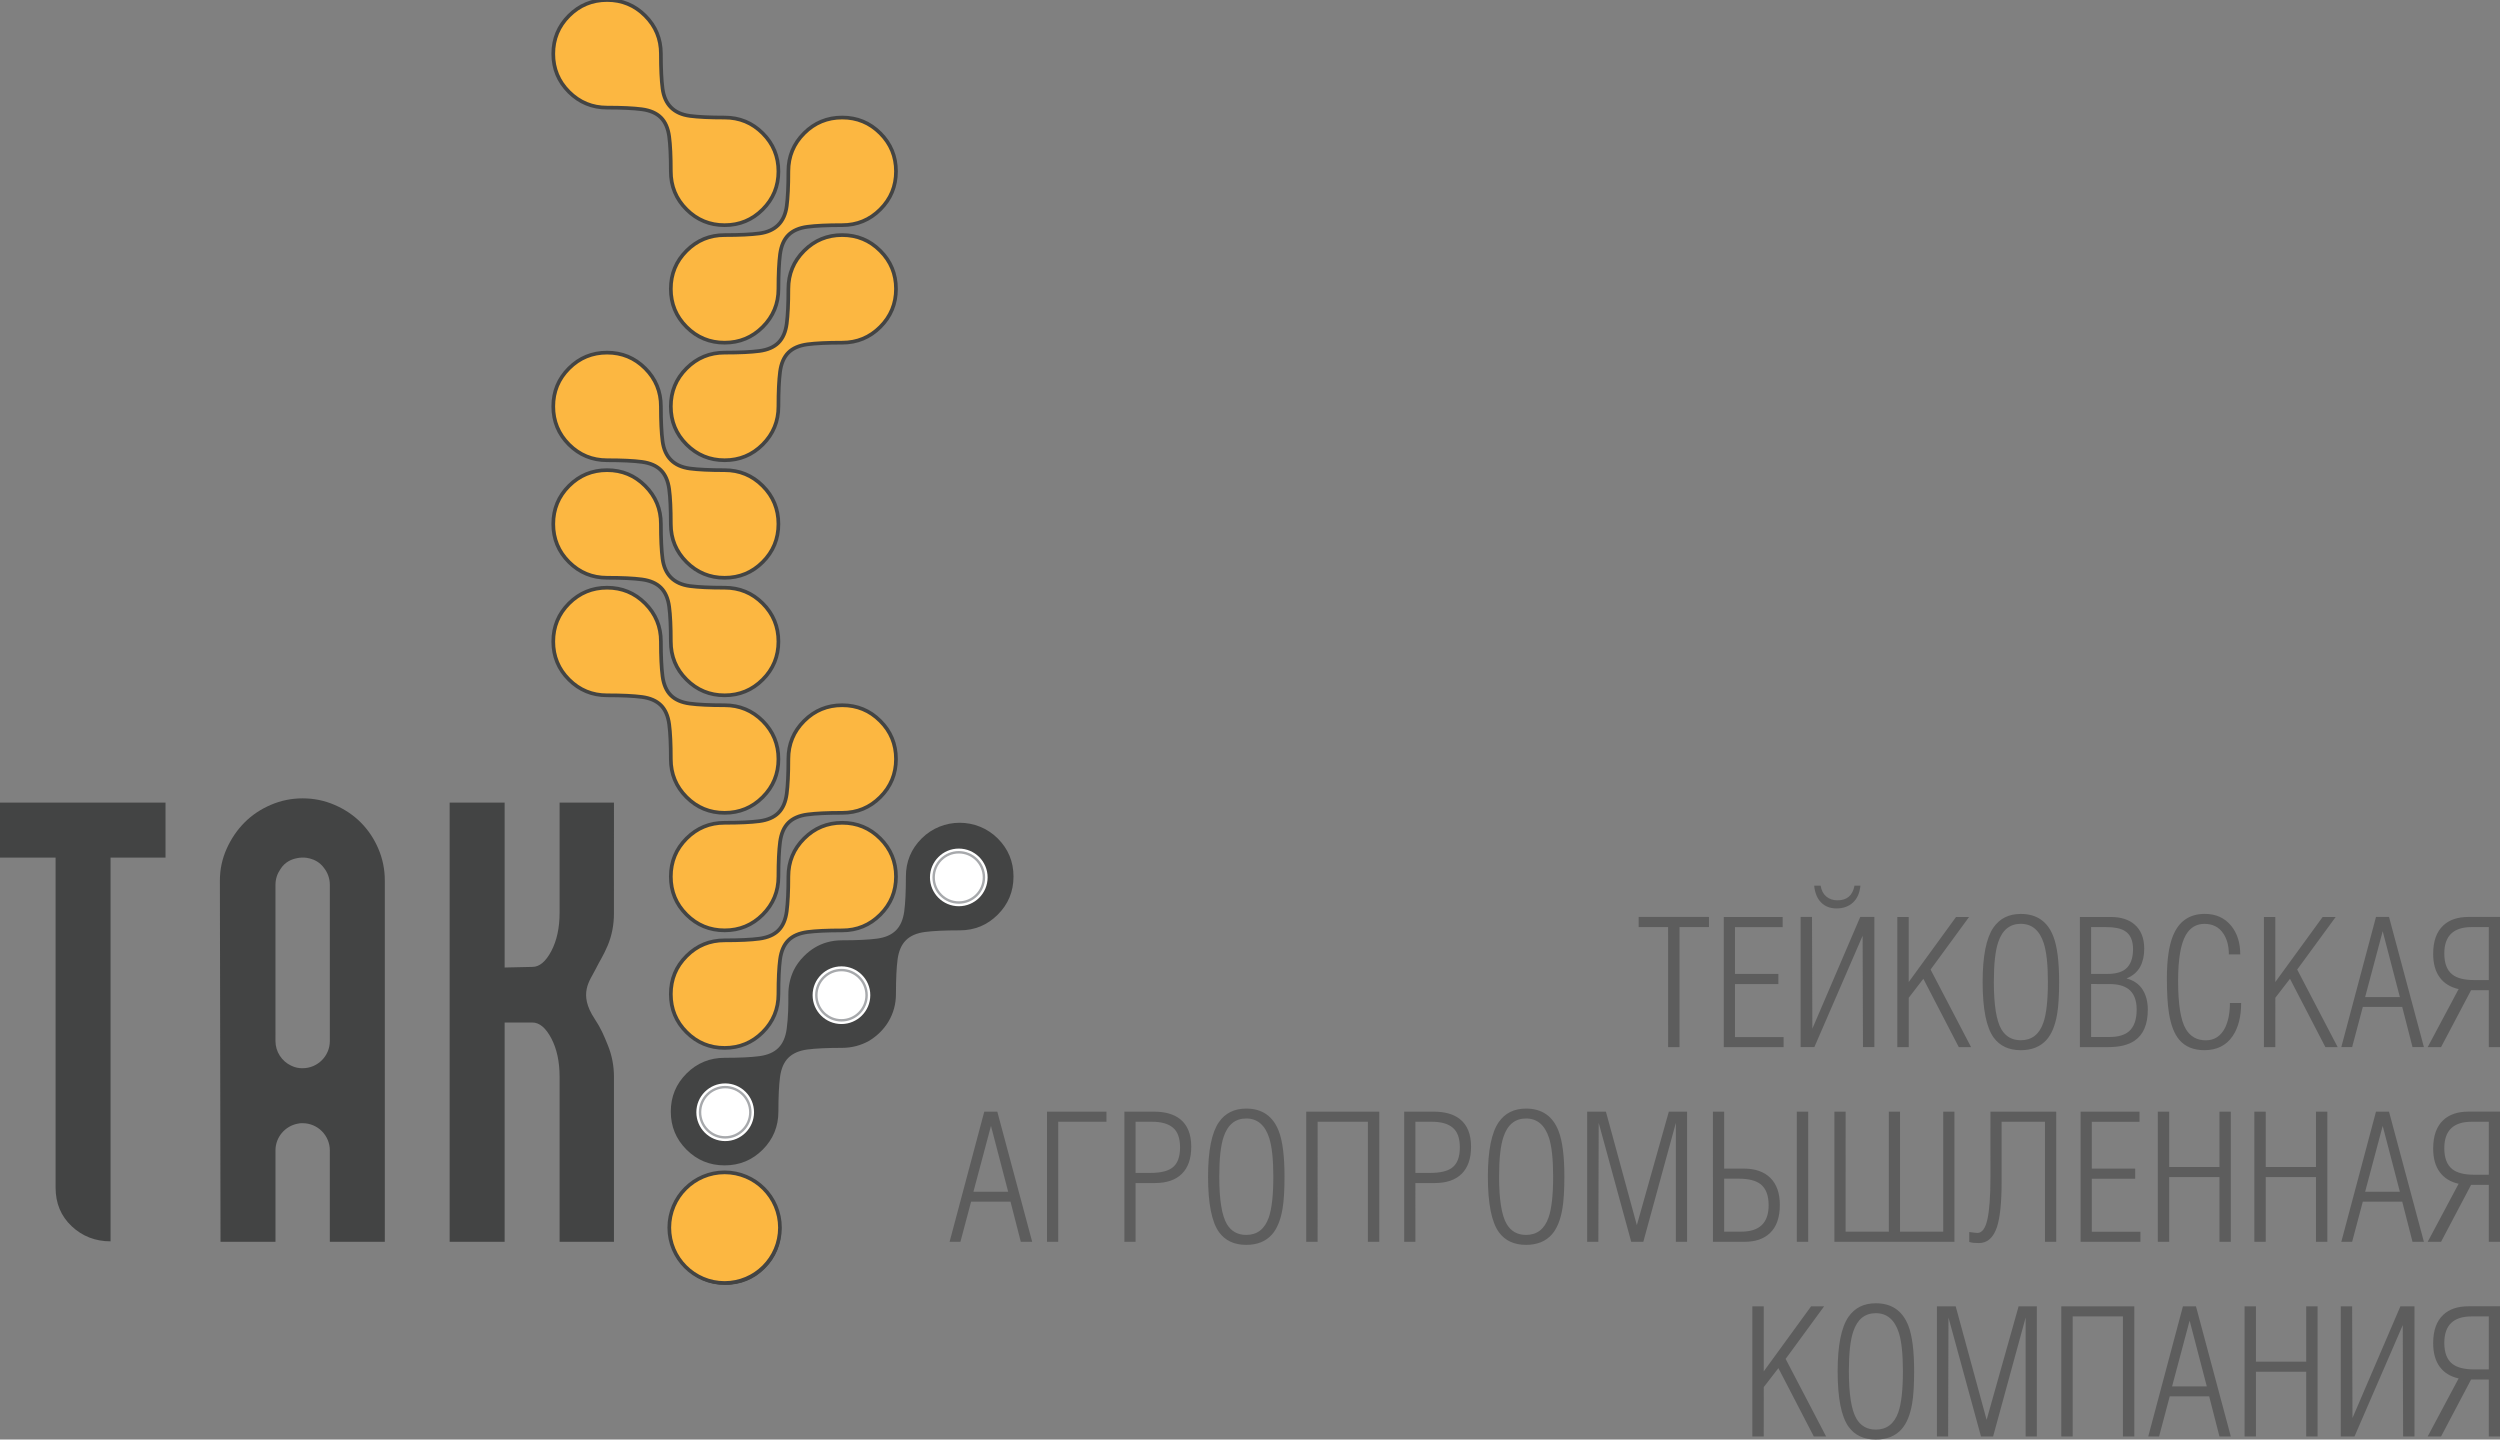 <?xml version="1.0" encoding="utf-8"?>
<!-- Generator: Adobe Illustrator 16.0.0, SVG Export Plug-In . SVG Version: 6.00 Build 0)  -->
<!DOCTYPE svg PUBLIC "-//W3C//DTD SVG 1.1//EN" "http://www.w3.org/Graphics/SVG/1.1/DTD/svg11.dtd">
<svg version="1.1" id="Layer_1" xmlns="http://www.w3.org/2000/svg" xmlns:xlink="http://www.w3.org/1999/xlink" x="0px" y="0px"
	 width="169.46px" height="97.578px" viewBox="0 0 169.46 97.578" enable-background="new 0 0 169.46 97.578" xml:space="preserve">
<rect x="0" y="0" width="169.46" height="97.578" fill="#808080" stroke="none"/>
<path fill="#5D5D5D" d="M113.07,62.842h-1.996v-0.688h4.766v0.688h-1.996v8.135h-0.772L113.07,62.842L113.07,62.842z M120.9,70.977
	h-4.056v-8.821h3.993v0.688h-3.233v3.173h2.94v0.688h-2.94v3.59h3.296V70.977L120.9,70.977z M126.095,62.154l-3.246,7.572
	l-0.025-7.572h-0.771v8.822h0.932l3.271-7.547l0.024,7.547h0.772v-8.822H126.095L126.095,62.154z M122.972,60.035h0.439
	c0.049,0.318,0.178,0.564,0.381,0.734c0.203,0.172,0.457,0.258,0.76,0.258c0.646,0,1.029-0.33,1.152-0.992h0.403
	c-0.049,0.498-0.219,0.881-0.509,1.146c-0.29,0.264-0.66,0.397-1.109,0.397c-0.433,0-0.781-0.136-1.048-0.405
	C123.177,60.905,123.021,60.525,122.972,60.035L122.972,60.035z M129.38,70.977h-0.772v-8.821h0.772v4.411l3.209-4.411h0.883
	l-2.609,3.565l2.744,5.256h-0.833l-2.401-4.631l-0.992,1.287V70.977L129.38,70.977z M136.977,71.186
	c-0.81,0-1.421-0.285-1.838-0.856c-0.498-0.687-0.748-1.944-0.748-3.774c0-1.746,0.245-2.978,0.735-3.688
	c0.426-0.612,1.041-0.918,1.851-0.918c1.078,0,1.813,0.506,2.205,1.52c0.262,0.67,0.394,1.699,0.394,3.088
	c0,0.932-0.046,1.662-0.137,2.192c-0.13,0.76-0.367,1.336-0.71,1.728C138.312,70.949,137.728,71.186,136.977,71.186L136.977,71.186z
	 M136.977,70.512c0.743,0,1.254-0.396,1.53-1.188c0.205-0.59,0.308-1.512,0.308-2.77c0-1.169-0.095-2.043-0.282-2.623
	c-0.285-0.873-0.805-1.311-1.556-1.311c-0.743,0-1.254,0.416-1.532,1.25c-0.195,0.579-0.294,1.474-0.294,2.684
	c0,1.567,0.173,2.643,0.515,3.223C135.958,70.268,136.396,70.512,136.977,70.512L136.977,70.512z M141.744,62.842v3.174h1.09
	c0.539,0,0.942-0.104,1.213-0.307c0.358-0.27,0.539-0.729,0.539-1.373c0-0.596-0.188-1.009-0.563-1.236
	c-0.278-0.172-0.698-0.258-1.263-0.258H141.744L141.744,62.842z M141.744,66.701v3.59h1.25c0.58,0,1.016-0.127,1.311-0.379
	c0.352-0.303,0.527-0.797,0.527-1.482c0-0.662-0.197-1.133-0.588-1.41c-0.304-0.213-0.721-0.317-1.25-0.317L141.744,66.701
	L141.744,66.701z M142.908,70.977h-1.925v-8.821h2.082c0.688,0,1.228,0.168,1.617,0.504c0.44,0.375,0.662,0.926,0.662,1.653
	c0,0.474-0.091,0.877-0.271,1.213c-0.203,0.367-0.514,0.634-0.931,0.795c0.489,0.132,0.854,0.384,1.091,0.755
	c0.236,0.372,0.354,0.827,0.354,1.366c0,0.996-0.301,1.699-0.906,2.107C144.259,70.834,143.667,70.977,142.908,70.977
	L142.908,70.977z M151.153,67.986h0.761c0,0.933-0.192,1.68-0.576,2.244c-0.434,0.637-1.07,0.955-1.912,0.955
	c-0.734,0-1.303-0.232-1.703-0.699c-0.334-0.392-0.566-0.983-0.697-1.775c-0.1-0.597-0.146-1.393-0.146-2.391
	c0-1.241,0.135-2.196,0.404-2.866c0.399-1.005,1.123-1.507,2.168-1.507c0.752,0,1.348,0.27,1.789,0.809
	c0.408,0.506,0.612,1.15,0.612,1.936h-0.772c0-0.571-0.125-1.045-0.379-1.42c-0.295-0.434-0.719-0.649-1.275-0.649
	c-0.555,0-0.979,0.257-1.272,0.771c-0.343,0.605-0.515,1.639-0.515,3.101c0,1.586,0.176,2.672,0.525,3.26
	c0.303,0.506,0.752,0.761,1.35,0.761c0.588,0,1.023-0.285,1.313-0.857C151.042,69.213,151.153,68.658,151.153,67.986L151.153,67.986
	z M154.229,70.977h-0.771v-8.821h0.771v4.411l3.21-4.411h0.883l-2.609,3.565l2.744,5.256h-0.834l-2.399-4.631l-0.993,1.287
	L154.229,70.977L154.229,70.977z M160.319,67.583h2.353l-1.164-4.46L160.319,67.583L160.319,67.583z M161.054,62.154h0.883
	l2.365,8.822h-0.773l-0.697-2.721h-2.672l-0.723,2.721h-0.734L161.054,62.154L161.054,62.154z M169.46,70.977h-0.76v-3.858H167.5
	l-2.035,3.858h-0.906l2.096-3.933c-0.555-0.122-0.982-0.386-1.279-0.79c-0.299-0.404-0.446-0.938-0.446-1.599
	c0-0.858,0.228-1.499,0.687-1.925c0.407-0.383,0.975-0.576,1.702-0.576h2.146v8.822H169.46z M168.701,66.432v-3.59h-1.166
	c-1.232,0-1.85,0.596-1.85,1.788c0,0.661,0.179,1.136,0.539,1.422c0.318,0.253,0.813,0.38,1.482,0.38H168.701L168.701,66.432z
	 M65.983,80.779h2.353l-1.164-4.461L65.983,80.779L65.983,80.779z M66.718,75.352h0.883l2.365,8.822h-0.772l-0.698-2.721h-2.671
	l-0.723,2.721h-0.735L66.718,75.352L66.718,75.352z M75,75.352h-4.03v8.822h0.76v-8.137H75V75.352L75,75.352z M76.974,84.174h-0.759
	v-8.822h1.997c0.76,0,1.352,0.168,1.776,0.502c0.507,0.4,0.76,1.025,0.76,1.875c0,0.802-0.21,1.412-0.631,1.832
	c-0.421,0.42-1.031,0.631-1.832,0.631h-1.311V84.174L76.974,84.174z M76.974,76.037v3.468h0.993c0.678,0,1.172-0.114,1.483-0.343
	c0.359-0.262,0.539-0.723,0.539-1.385c0-0.621-0.159-1.066-0.478-1.336c-0.318-0.271-0.792-0.404-1.421-0.404H76.974L76.974,76.037z
	 M84.473,84.382c-0.809,0-1.421-0.286-1.838-0.856c-0.498-0.688-0.748-1.944-0.748-3.774c0-1.748,0.245-2.978,0.735-3.688
	c0.425-0.612,1.042-0.92,1.85-0.92c1.078,0,1.813,0.508,2.206,1.521c0.261,0.67,0.392,1.698,0.392,3.088
	c0,0.933-0.045,1.662-0.135,2.192c-0.13,0.761-0.367,1.336-0.71,1.729C85.809,84.145,85.224,84.382,84.473,84.382L84.473,84.382z
	 M84.473,83.708c0.744,0,1.255-0.396,1.532-1.188c0.203-0.588,0.306-1.511,0.306-2.77c0-1.168-0.095-2.042-0.282-2.622
	c-0.285-0.874-0.804-1.312-1.556-1.312c-0.743,0-1.254,0.418-1.532,1.25c-0.196,0.58-0.294,1.475-0.294,2.684
	c0,1.568,0.172,2.643,0.515,3.223C83.456,83.463,83.893,83.708,84.473,83.708L84.473,83.708z M89.313,84.174h-0.772v-8.822h4.951
	v8.822H92.72v-8.137h-3.406L89.313,84.174L89.313,84.174z M95.941,84.174h-0.76v-8.822h1.997c0.76,0,1.353,0.168,1.776,0.502
	c0.506,0.4,0.76,1.025,0.76,1.875c0,0.802-0.211,1.412-0.631,1.832c-0.422,0.42-1.03,0.631-1.832,0.631H95.94L95.941,84.174
	L95.941,84.174z M95.941,76.037v3.468h0.993c0.678,0,1.172-0.114,1.481-0.343c0.359-0.262,0.539-0.723,0.539-1.385
	c0-0.621-0.158-1.066-0.479-1.336c-0.318-0.271-0.791-0.404-1.421-0.404H95.941L95.941,76.037z M103.44,84.382
	c-0.81,0-1.421-0.286-1.838-0.856c-0.498-0.688-0.748-1.944-0.748-3.774c0-1.748,0.246-2.978,0.735-3.688
	c0.425-0.612,1.041-0.92,1.851-0.92c1.078,0,1.813,0.508,2.205,1.521c0.263,0.67,0.394,1.698,0.394,3.088
	c0,0.933-0.045,1.662-0.136,2.192c-0.131,0.761-0.366,1.336-0.711,1.729C104.776,84.145,104.192,84.382,103.44,84.382L103.44,84.382
	z M103.44,83.708c0.744,0,1.254-0.396,1.531-1.188c0.204-0.588,0.307-1.511,0.307-2.77c0-1.168-0.094-2.042-0.28-2.622
	c-0.287-0.874-0.806-1.312-1.558-1.312c-0.743,0-1.254,0.418-1.53,1.25c-0.197,0.58-0.296,1.475-0.296,2.684
	c0,1.568,0.173,2.643,0.517,3.223C102.423,83.463,102.86,83.708,103.44,83.708L103.44,83.708z M108.343,84.174h-0.76v-8.822h1.272
	l2.097,7.694l2.168-7.694h1.236v8.822h-0.759v-8.063l-2.206,8.063h-0.821l-2.204-8.063L108.343,84.174L108.343,84.174z
	 M116.11,75.352h0.761v3.859h1.311c0.793,0,1.4,0.213,1.826,0.637c0.424,0.426,0.637,1.034,0.637,1.826
	c0,0.857-0.229,1.499-0.686,1.924c-0.41,0.385-0.978,0.576-1.703,0.576h-2.146V75.352L116.11,75.352z M116.871,79.896v3.59h1.162
	c1.233,0,1.852-0.596,1.852-1.788c0-0.662-0.18-1.136-0.539-1.423c-0.318-0.252-0.813-0.379-1.482-0.379H116.871L116.871,79.896z
	 M122.567,84.174h-0.771v-8.822h0.771V84.174L122.567,84.174z M125.104,75.352h-0.761v8.822h8.137v-8.822h-0.76v8.137h-2.928v-8.137
	h-0.76v8.137h-2.93L125.104,75.352L125.104,75.352z M134.919,75.352h4.459v8.822h-0.76v-8.137h-2.94v4.044
	c0,1.43-0.106,2.463-0.318,3.101c-0.245,0.719-0.649,1.077-1.214,1.077c-0.146,0-0.268-0.004-0.359-0.012
	c-0.096-0.009-0.195-0.028-0.302-0.062v-0.675c0.123,0.017,0.237,0.03,0.343,0.044c0.106,0.012,0.176,0.019,0.209,0.019
	c0.318,0,0.545-0.312,0.68-0.933c0.136-0.619,0.203-1.56,0.203-2.816V75.352L134.919,75.352z M145.087,84.174h-4.055v-8.822h3.993
	v0.687h-3.233v3.174h2.939v0.687h-2.939v3.591h3.295V84.174L145.087,84.174z M147.037,84.174h-0.771v-8.822h0.771v3.75h3.405v-3.75
	h0.772v8.822h-0.772v-4.387h-3.405V84.174L147.037,84.174z M153.58,84.174h-0.771v-8.822h0.771v3.75h3.405v-3.75h0.772v8.822h-0.772
	v-4.387h-3.405V84.174L153.58,84.174z M160.319,80.779h2.353l-1.164-4.461L160.319,80.779L160.319,80.779z M161.054,75.352h0.883
	l2.365,8.822h-0.773l-0.697-2.721h-2.672l-0.723,2.721h-0.734L161.054,75.352L161.054,75.352z M169.46,84.174h-0.76v-3.859H167.5
	l-2.035,3.859h-0.906l2.096-3.934c-0.555-0.122-0.982-0.387-1.279-0.79c-0.299-0.404-0.446-0.938-0.446-1.599
	c0-0.857,0.228-1.5,0.687-1.925c0.407-0.385,0.975-0.575,1.702-0.575h2.146v8.822H169.46z M168.701,79.628v-3.591h-1.166
	c-1.232,0-1.85,0.597-1.85,1.789c0,0.662,0.179,1.136,0.539,1.422c0.318,0.253,0.813,0.38,1.482,0.38H168.701L168.701,79.628z
	 M119.553,97.369h-0.772v-8.821h0.772v4.41l3.21-4.41h0.883l-2.609,3.565l2.744,5.256h-0.834l-2.4-4.631l-0.992,1.285
	L119.553,97.369L119.553,97.369z M127.149,97.578c-0.81,0-1.421-0.286-1.838-0.857c-0.498-0.687-0.748-1.943-0.748-3.773
	c0-1.748,0.246-2.979,0.735-3.688c0.426-0.612,1.041-0.919,1.851-0.919c1.078,0,1.813,0.508,2.206,1.52
	c0.262,0.67,0.393,1.701,0.393,3.089c0,0.932-0.045,1.661-0.136,2.192c-0.131,0.76-0.366,1.336-0.711,1.729
	C128.485,97.341,127.901,97.578,127.149,97.578L127.149,97.578z M127.149,96.904c0.744,0,1.254-0.396,1.531-1.188
	c0.204-0.589,0.307-1.512,0.307-2.771c0-1.168-0.094-2.041-0.28-2.621c-0.287-0.874-0.806-1.311-1.558-1.311
	c-0.741,0-1.254,0.416-1.53,1.248c-0.197,0.58-0.295,1.475-0.295,2.684c0,1.568,0.172,2.644,0.516,3.224
	C126.132,96.659,126.569,96.904,127.149,96.904L127.149,96.904z M132.052,97.369h-0.76v-8.821h1.272l2.097,7.694l2.168-7.694h1.237
	v8.821h-0.76v-8.063l-2.205,8.063h-0.822l-2.204-8.063L132.052,97.369L132.052,97.369z M140.494,97.369h-0.771v-8.821h4.949v8.821
	H143.9v-8.137h-3.406V97.369L140.494,97.369z M147.232,93.977h2.354l-1.164-4.461L147.232,93.977L147.232,93.977z M147.968,88.548
	h0.883l2.363,8.821h-0.771l-0.697-2.721h-2.672l-0.723,2.721h-0.734L147.968,88.548L147.968,88.548z M152.917,97.369h-0.771v-8.821
	h0.771v3.749h3.406v-3.749h0.772v8.821h-0.772v-4.387h-3.406V97.369L152.917,97.369z M162.708,88.548l-3.248,7.571l-0.023-7.571
	h-0.771v8.821h0.932l3.271-7.547l0.023,7.547h0.771v-8.821H162.708L162.708,88.548z M169.46,97.369h-0.76v-3.858H167.5l-2.035,3.858
	h-0.906l2.096-3.934c-0.555-0.121-0.982-0.387-1.279-0.789c-0.299-0.405-0.446-0.938-0.446-1.601c0-0.856,0.228-1.498,0.687-1.924
	c0.407-0.384,0.975-0.575,1.702-0.575h2.146v8.822H169.46z M168.701,92.824v-3.592h-1.166c-1.232,0-1.85,0.598-1.85,1.789
	c0,0.662,0.179,1.137,0.539,1.422c0.318,0.254,0.813,0.381,1.482,0.381H168.701z"/>
<g>
	<path fill="#434444" d="M53.439,67.387c0-0.535,0.113-1.072,0.337-1.563l0.009-0.02l0.009-0.021
		c0.173-0.354,0.411-0.681,0.71-0.979c0.455-0.455,0.972-0.765,1.55-0.929l0,0c0.324-0.092,0.667-0.138,1.031-0.138
		c1.01,0,1.795-0.038,2.356-0.112s0.991-0.262,1.291-0.562c0.299-0.299,0.486-0.729,0.561-1.291
		c0.075-0.561,0.112-1.347,0.112-2.356s0.355-1.869,1.066-2.58c1.42-1.42,3.742-1.42,5.162,0c0.71,0.711,1.066,1.57,1.066,2.58
		c0,1.011-0.355,1.871-1.066,2.582s-1.571,1.065-2.582,1.065c-1.01,0-1.795,0.037-2.356,0.111c-0.562,0.075-0.992,0.262-1.291,0.563
		c-0.299,0.299-0.486,0.729-0.561,1.289c-0.073,0.55-0.11,1.312-0.112,2.287v0.07c0,1.363-0.712,2.495-1.814,3.166
		c-0.559,0.316-1.181,0.479-1.833,0.48c-1.01,0-1.796,0.037-2.356,0.111c-0.561,0.075-0.991,0.264-1.291,0.563
		s-0.486,0.729-0.562,1.291c-0.074,0.561-0.112,1.346-0.112,2.355c0,1.008-0.355,1.871-1.065,2.582
		c-0.711,0.709-1.571,1.064-2.581,1.064c-1.01,0-1.87-0.355-2.581-1.064c-0.711-0.711-1.066-1.572-1.066-2.582
		c0-1.011,0.355-1.871,1.066-2.582c0.711-0.709,1.571-1.064,2.581-1.064c1.01,0,1.795-0.037,2.356-0.112s0.991-0.262,1.29-0.562
		c0.3-0.299,0.487-0.729,0.562-1.29C53.434,68.914,53.439,68.223,53.439,67.387z"/>
	<path fill="#FCB741" stroke="#434444" stroke-width="0.25" stroke-miterlimit="10" d="M53.439,51.451
		c0-1.01,0.355-1.87,1.066-2.581s1.571-1.066,2.581-1.066c1.01,0,1.87,0.355,2.581,1.066c0.711,0.71,1.066,1.571,1.066,2.581
		s-0.355,1.871-1.066,2.581c-0.711,0.711-1.571,1.065-2.581,1.065c-1.01,0-1.796,0.037-2.356,0.112
		c-0.561,0.074-0.991,0.263-1.291,0.562c-0.299,0.299-0.486,0.729-0.562,1.291c-0.074,0.561-0.112,1.347-0.112,2.354
		c0,1.011-0.355,1.871-1.065,2.582c-0.711,0.711-1.571,1.065-2.581,1.065c-1.01,0-1.87-0.354-2.581-1.065s-1.066-1.571-1.066-2.582
		c0-1.009,0.355-1.869,1.066-2.58s1.571-1.065,2.581-1.065c1.01,0,1.795-0.037,2.356-0.111c0.561-0.075,0.991-0.262,1.29-0.563
		c0.3-0.3,0.487-0.729,0.562-1.289C53.402,53.247,53.439,52.461,53.439,51.451L53.439,51.451z M53.439,59.418
		c0,1.012-0.038,1.797-0.112,2.357c-0.075,0.562-0.262,0.99-0.562,1.291c-0.299,0.299-0.729,0.485-1.29,0.561
		s-1.347,0.112-2.356,0.112c-1.009,0-1.87,0.354-2.581,1.065s-1.066,1.571-1.066,2.581c0,1.011,0.355,1.87,1.066,2.58
		c0.711,0.711,1.571,1.066,2.581,1.066c1.01,0,1.87-0.355,2.581-1.066c0.71-0.71,1.065-1.569,1.065-2.58
		c0-1.01,0.038-1.796,0.112-2.356c0.075-0.562,0.262-0.99,0.562-1.29c0.299-0.3,0.729-0.486,1.291-0.563
		c0.561-0.073,1.347-0.11,2.356-0.11c1.01,0,1.87-0.355,2.581-1.066s1.066-1.57,1.066-2.582c0-1.009-0.355-1.869-1.066-2.58
		s-1.571-1.066-2.581-1.066c-1.01,0-1.87,0.355-2.581,1.066S53.439,58.409,53.439,59.418L53.439,59.418z M45.528,83.32
		c0-1.01,0.355-1.869,1.066-2.58c0.711-0.71,1.571-1.066,2.581-1.066c1.01,0,1.87,0.356,2.581,1.066
		c0.71,0.711,1.065,1.57,1.065,2.58c0,1.011-0.355,1.871-1.065,2.582c-0.711,0.711-1.571,1.064-2.581,1.064L45.528,83.32z
		 M45.528,83.32c0,1.011,0.355,1.871,1.066,2.582c0.711,0.711,1.571,1.064,2.581,1.064L45.528,83.32L45.528,83.32z M44.798,35.516
		c0-1.01-0.355-1.87-1.066-2.581c-0.711-0.71-1.571-1.066-2.581-1.066c-1.01,0-1.87,0.355-2.582,1.066
		c-0.71,0.711-1.066,1.571-1.066,2.581c0,1.01,0.355,1.871,1.066,2.582c0.711,0.71,1.571,1.066,2.582,1.066
		c1.01,0,1.795,0.037,2.356,0.112c0.561,0.075,0.991,0.262,1.291,0.561c0.3,0.299,0.486,0.729,0.561,1.291
		c0.075,0.561,0.112,1.347,0.112,2.356c0,1.01,0.355,1.871,1.066,2.581c0.711,0.711,1.571,1.066,2.581,1.066
		c1.01,0,1.87-0.355,2.581-1.066c0.711-0.71,1.065-1.571,1.065-2.581c0-1.01-0.354-1.87-1.065-2.581
		c-0.711-0.711-1.571-1.066-2.581-1.066c-1.01,0-1.795-0.038-2.356-0.112c-1.084-0.145-1.708-0.768-1.852-1.851
		C44.835,37.312,44.798,36.526,44.798,35.516L44.798,35.516z M44.798,43.484c0-1.01-0.355-1.87-1.066-2.581
		c-0.711-0.711-1.571-1.066-2.581-1.066c-1.01,0-1.87,0.355-2.582,1.066c-0.71,0.711-1.066,1.571-1.066,2.581
		c0,1.01,0.355,1.871,1.066,2.581c0.711,0.711,1.571,1.066,2.582,1.066c1.01,0,1.795,0.038,2.356,0.112
		c0.561,0.074,0.991,0.262,1.291,0.561c0.3,0.299,0.486,0.729,0.561,1.291c0.075,0.562,0.112,1.346,0.112,2.356
		c0,1.009,0.355,1.869,1.066,2.581c0.711,0.711,1.571,1.065,2.581,1.065c1.01,0,1.87-0.354,2.581-1.065
		c0.711-0.712,1.065-1.571,1.065-2.581s-0.354-1.87-1.065-2.581c-0.711-0.71-1.571-1.066-2.581-1.066
		c-1.01,0-1.795-0.037-2.356-0.112c-0.561-0.074-0.991-0.262-1.291-0.561c-0.299-0.299-0.486-0.729-0.561-1.29
		C44.835,45.279,44.798,44.494,44.798,43.484L44.798,43.484z M53.439,11.614c0-1.01,0.355-1.87,1.066-2.581
		c0.711-0.71,1.571-1.066,2.581-1.066c1.01,0,1.87,0.355,2.581,1.066s1.066,1.571,1.066,2.581c0,1.01-0.355,1.871-1.066,2.581
		c-0.711,0.711-1.571,1.066-2.581,1.066c-1.01,0-1.796,0.037-2.356,0.112c-0.561,0.074-0.991,0.262-1.291,0.561
		c-0.299,0.299-0.486,0.729-0.562,1.291c-0.074,0.561-0.112,1.346-0.112,2.356c0,1.01-0.355,1.87-1.065,2.581
		c-0.711,0.71-1.571,1.066-2.581,1.066c-1.01,0-1.87-0.355-2.581-1.066s-1.066-1.571-1.066-2.581c0-1.01,0.355-1.871,1.066-2.581
		c0.711-0.711,1.571-1.066,2.581-1.066c1.01,0,1.795-0.038,2.356-0.112c1.084-0.146,1.708-0.768,1.852-1.853
		C53.401,13.41,53.439,12.624,53.439,11.614L53.439,11.614z M53.439,19.582c0,1.01-0.038,1.795-0.112,2.356
		c-0.074,0.561-0.262,0.991-0.562,1.291c-0.299,0.299-0.729,0.487-1.29,0.561c-0.561,0.075-1.347,0.112-2.356,0.112
		c-1.009,0-1.87,0.355-2.581,1.066c-0.711,0.711-1.066,1.571-1.066,2.581c0,1.01,0.355,1.87,1.066,2.581s1.571,1.066,2.581,1.066
		c1.01,0,1.87-0.355,2.581-1.066c0.71-0.711,1.065-1.571,1.065-2.581c0-1.01,0.038-1.795,0.112-2.357
		c0.075-0.561,0.262-0.991,0.562-1.29c0.299-0.299,0.729-0.486,1.291-0.562c0.561-0.074,1.347-0.112,2.356-0.112
		c1.01,0,1.87-0.355,2.581-1.066s1.066-1.571,1.066-2.581c0-1.01-0.355-1.871-1.066-2.581c-0.711-0.711-1.571-1.066-2.581-1.066
		c-1.01,0-1.87,0.355-2.581,1.066S53.439,18.572,53.439,19.582L53.439,19.582z M44.798,3.646c0-1.01-0.355-1.87-1.066-2.581
		C43.021,0.355,42.161,0,41.151,0c-1.01,0-1.87,0.355-2.582,1.066c-0.71,0.711-1.066,1.571-1.066,2.581
		c0,1.01,0.355,1.871,1.066,2.582c0.711,0.71,1.571,1.066,2.582,1.066c1.01,0,1.795,0.037,2.356,0.112
		c0.561,0.075,0.991,0.262,1.291,0.561c0.3,0.299,0.486,0.729,0.561,1.291c0.075,0.561,0.112,1.347,0.112,2.356
		c0,1.009,0.355,1.871,1.066,2.581c0.711,0.711,1.571,1.066,2.581,1.066c1.01,0,1.87-0.355,2.581-1.066
		c0.711-0.71,1.065-1.571,1.065-2.581c0-1.01-0.354-1.87-1.065-2.581c-0.711-0.711-1.571-1.066-2.581-1.066
		c-1.01,0-1.795-0.038-2.356-0.112c-1.084-0.145-1.708-0.768-1.852-1.852C44.835,5.442,44.798,4.657,44.798,3.646z M44.798,3.646
		c0-1.01-0.355-1.87-1.066-2.581C43.021,0.355,42.161,0,41.151,0c-1.01,0-1.87,0.355-2.582,1.066
		c-0.71,0.711-1.066,1.571-1.066,2.581c0,1.01,0.355,1.871,1.066,2.582c0.711,0.71,1.571,1.066,2.582,1.066
		c1.01,0,1.795,0.037,2.356,0.112c0.561,0.075,0.991,0.262,1.291,0.561c0.3,0.299,0.486,0.729,0.561,1.291
		c0.075,0.561,0.112,1.347,0.112,2.356c0,1.009,0.355,1.871,1.066,2.581c0.711,0.711,1.571,1.066,2.581,1.066
		c1.01,0,1.87-0.355,2.581-1.066c0.711-0.71,1.065-1.571,1.065-2.581c0-1.01-0.354-1.87-1.065-2.581
		c-0.711-0.711-1.571-1.066-2.581-1.066c-1.01,0-1.795-0.038-2.356-0.112c-1.084-0.145-1.708-0.768-1.852-1.852
		C44.835,5.442,44.798,4.657,44.798,3.646L44.798,3.646z M44.798,27.549c0,1.009,0.037,1.796,0.112,2.357
		c0.144,1.084,0.768,1.707,1.852,1.852c0.561,0.075,1.347,0.112,2.356,0.112c1.009,0,1.87,0.354,2.581,1.066
		c0.711,0.71,1.065,1.571,1.065,2.581c0,1.01-0.354,1.871-1.065,2.581c-0.711,0.711-1.571,1.066-2.581,1.066
		c-1.01,0-1.87-0.355-2.581-1.066c-0.71-0.71-1.066-1.571-1.066-2.581c0-1.01-0.037-1.795-0.112-2.356
		c-0.075-0.561-0.261-0.991-0.561-1.29c-0.299-0.3-0.729-0.487-1.291-0.562c-0.562-0.075-1.347-0.112-2.356-0.112
		c-1.01,0-1.87-0.356-2.582-1.066c-0.71-0.71-1.066-1.572-1.066-2.581c0-1.01,0.355-1.87,1.066-2.581
		c0.711-0.711,1.571-1.066,2.582-1.066c1.01,0,1.87,0.355,2.581,1.066C44.443,25.679,44.798,26.539,44.798,27.549z"/>
	<path fill="#434444" d="M7.494,84.143V58.132h3.726v-3.728H0v3.728h3.768v22.367c0,1.062,0.363,1.935,1.088,2.617
		S6.461,84.143,7.494,84.143L7.494,84.143z M14.905,59.682l0.042,24.492h3.726c0-2.004,0-3.74,0-5.744v-0.453
		c0-0.896,0.648-1.646,1.5-1.809c0.11-0.025,0.196-0.033,0.242-0.033l0.033,0.002c0.022-0.001,0.045-0.002,0.067-0.002l0,0
		c1.013,0,1.842,0.829,1.842,1.842v0.528v5.669h3.727V59.682c0-0.754-0.147-1.473-0.44-2.156c-0.293-0.685-0.691-1.276-1.193-1.779
		s-1.096-0.898-1.779-1.191c-0.684-0.295-1.403-0.44-2.156-0.44s-1.472,0.146-2.156,0.44c-0.684,0.293-1.277,0.688-1.779,1.191
		s-0.907,1.096-1.214,1.779C15.059,58.209,14.905,58.928,14.905,59.682L14.905,59.682z M18.673,69.867c0-3.168,0-6.337,0-9.506
		v-0.387c0-0.388,0.12-0.746,0.325-1.043c0.319-0.527,0.803-0.697,1.136-0.761c0.098-0.021,0.199-0.032,0.302-0.038l0.018-0.002
		c0,0,0.955-0.074,1.512,0.71c0.245,0.313,0.392,0.706,0.392,1.134v0.34c0,3.176,0,6.352,0,9.526v0.726
		c0,1.014-0.829,1.842-1.842,1.842l0,0h-0.032h-0.035c-0.171-0.002-0.444-0.035-0.726-0.18c-0.62-0.297-1.05-0.933-1.05-1.662
		V69.867L18.673,69.867z M41.617,54.405h-3.685v7.452c0,1.033-0.188,1.904-0.565,2.617c-0.377,0.711-0.803,1.066-1.277,1.066
		l-1.884,0.042V54.405h-3.727v29.769h3.727V69.311h1.884c0.475,0,0.9,0.355,1.277,1.067c0.376,0.712,0.565,1.584,0.565,2.616v11.18
		h3.685v-11.18c0-0.753-0.14-1.473-0.419-2.155c-0.279-0.685-0.458-1.125-0.892-1.78c-1.125-1.701-0.325-2.578,0.046-3.324
		c0.313-0.629,0.566-0.986,0.845-1.656c0.279-0.67,0.419-1.396,0.419-2.178L41.617,54.405L41.617,54.405z"/>
	<circle fill="#FFFFFF" cx="49.156" cy="75.393" r="1.955"/>
	<path fill="#A7A9AC" d="M49.156,73.607c0.986,0,1.787,0.8,1.787,1.785s-0.8,1.787-1.787,1.787c-0.987,0-1.787-0.802-1.787-1.787
		S48.169,73.607,49.156,73.607L49.156,73.607z M49.156,73.771c-0.895,0-1.621,0.727-1.621,1.621c0,0.896,0.726,1.621,1.621,1.621
		c0.895,0,1.621-0.727,1.621-1.621C50.776,74.498,50.051,73.771,49.156,73.771z"/>
	<circle fill="#FFFFFF" cx="57.037" cy="67.458" r="1.955"/>
	<path fill="#A7A9AC" d="M57.037,65.672c0.986,0,1.787,0.801,1.787,1.786s-0.8,1.786-1.787,1.786c-0.986,0-1.786-0.801-1.786-1.786
		S56.051,65.672,57.037,65.672L57.037,65.672z M57.037,65.838c-0.895,0-1.62,0.727-1.62,1.62s0.726,1.62,1.62,1.62
		c0.895,0,1.621-0.727,1.621-1.62S57.932,65.838,57.037,65.838z"/>
	<circle fill="#FFFFFF" cx="64.991" cy="59.474" r="1.954"/>
	<path fill="#A7A9AC" d="M64.991,57.854c0.895,0,1.621,0.726,1.621,1.619c0,0.896-0.726,1.621-1.621,1.621s-1.621-0.726-1.621-1.621
		C63.37,58.578,64.096,57.854,64.991,57.854L64.991,57.854z M64.991,57.688c-0.986,0-1.787,0.801-1.787,1.785
		c0,0.987,0.8,1.787,1.787,1.787c0.987,0,1.786-0.8,1.786-1.787C66.777,58.486,65.977,57.688,64.991,57.688z"/>
</g>
<circle fill="#FCB741" stroke="#434444" stroke-width="0.25" stroke-miterlimit="10" cx="49.118" cy="83.217" r="3.75"/>
</svg>

